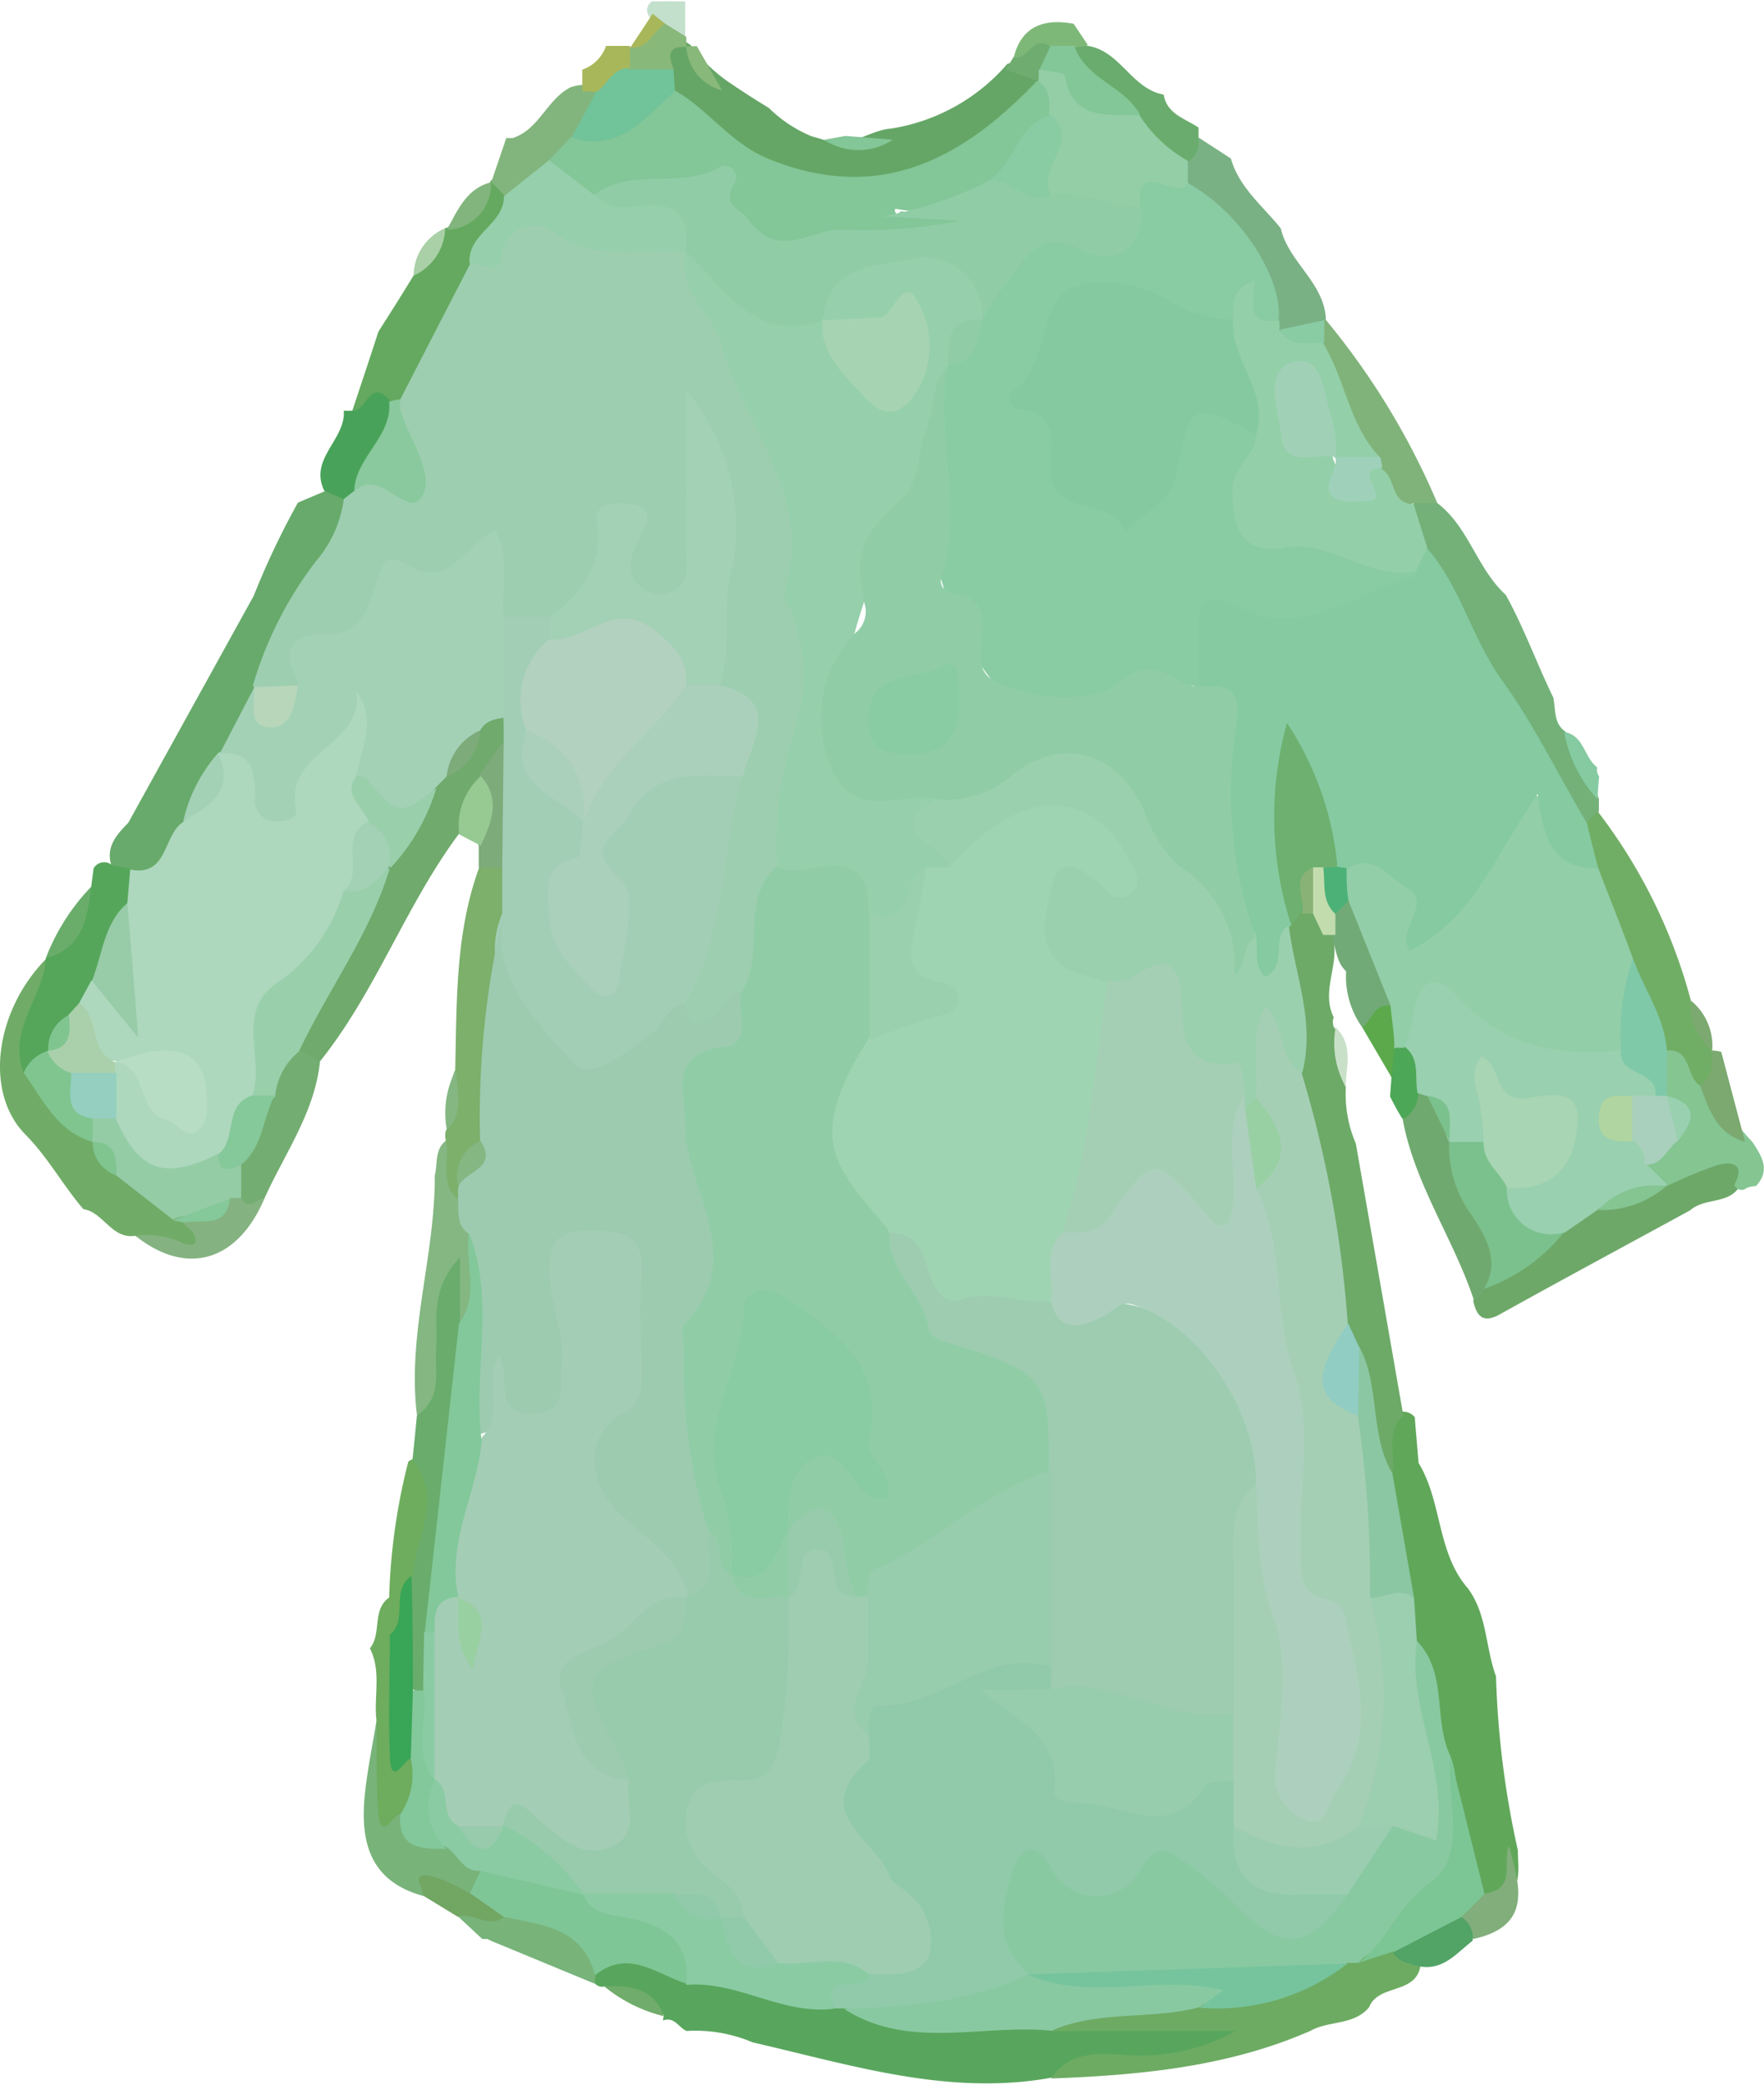 <svg xmlns="http://www.w3.org/2000/svg" viewBox="0 0 74.25 87.72"><defs><style>.cls-1{fill:#60a75a;}.cls-2{fill:#6ea869;}.cls-3{fill:#70a96f;}.cls-4{fill:#84c592;}.cls-5{fill:#4ca756;}.cls-6{fill:#58a65d;}.cls-7{fill:#6dab63;}.cls-8{fill:#68aa6b;}.cls-9{fill:#70ac67;}.cls-10{fill:#55a65b;}.cls-11{fill:#49a259;}.cls-12{fill:#6aad6b;}.cls-13{fill:#65a666;}.cls-14{fill:#c3e0cd;}.cls-15{fill:#83c697;}.cls-16{fill:#73b179;}.cls-17{fill:#71ae65;}.cls-18{fill:#7ba970;}.cls-19{fill:#85caa1;}.cls-20{fill:#78b37a;}.cls-21{fill:#6eac5e;}.cls-22{fill:#72a663;}.cls-23{fill:#79b184;}.cls-24{fill:#64a95f;}.cls-25{fill:#70ac6b;}.cls-26{fill:#89c9a1;}.cls-27{fill:#6daa68;}.cls-28{fill:#9cceb0;}.cls-29{fill:#8bc7a2;}.cls-30{fill:#7cc594;}.cls-31{fill:#81ae7b;}.cls-32{fill:#99d0af;}.cls-33{fill:#7bc18d;}.cls-34{fill:#7fc9a9;}.cls-35{fill:#a9d0bc;}.cls-36{fill:#71aa76;}.cls-37{fill:#5ba94b;}.cls-38{fill:#c8e0c8;}.cls-39{fill:#92cea8;}.cls-40{fill:#70aa6c;}.cls-41{fill:#7cb06b;}.cls-42{fill:#84b782;}.cls-43{fill:#74ad71;}.cls-44{fill:#84b381;}.cls-45{fill:#7dab7a;}.cls-46{fill:#97c993;}.cls-47{fill:#6ead5d;}.cls-48{fill:#69ac6c;}.cls-49{fill:#82b57d;}.cls-50{fill:#a9d0a6;}.cls-51{fill:#90caaa;}.cls-52{fill:#8acba4;}.cls-53{fill:#7fc696;}.cls-54{fill:#51a366;}.cls-55{fill:#76c49d;}.cls-56{fill:#9dceb0;}.cls-57{fill:#add8bd;}.cls-58{fill:#a3d1b6;}.cls-59{fill:#94cca6;}.cls-60{fill:#80c590;}.cls-61{fill:#85c899;}.cls-62{fill:#98cba8;}.cls-63{fill:#aad0ab;}.cls-64{fill:#89c99d;}.cls-65{fill:#71c399;}.cls-66{fill:#89b87b;}.cls-67{fill:#6fac70;}.cls-68{fill:#7eb879;}.cls-69{fill:#6aac6d;}.cls-70{fill:#a9b75b;}.cls-71{fill:#80b37a;}.cls-72{fill:#93cfa8;}.cls-73{fill:#82c89a;}.cls-74{fill:#39a556;}.cls-75{fill:#89cba3;}.cls-76{fill:#93cea7;}.cls-77{fill:#96cfab;}.cls-78{fill:#9bcdb0;}.cls-79{fill:#a5cfb5;}.cls-80{fill:#9bd0af;}.cls-81{fill:#6db06f;}.cls-82{fill:#91cdc2;}.cls-83{fill:#c3dcae;}.cls-84{fill:#89b277;}.cls-85{fill:#a8d5b4;}.cls-86{fill:#b0d5a0;}.cls-87{fill:#4cb177;}.cls-88{fill:#a2ceb6;}.cls-89{fill:#9acfab;}.cls-90{fill:#9ccbb0;}.cls-91{fill:#9dccb0;}.cls-92{fill:#9ecdb2;}.cls-93{fill:#97ccac;}.cls-94{fill:#97cbac;}.cls-95{fill:#90cda7;}.cls-96{fill:#aad0bb;}.cls-97{fill:#b7d6ba;}.cls-98{fill:#b8ddc5;}.cls-99{fill:#94cfbf;}.cls-100{fill:#9fd1ba;}.cls-101{fill:#85c9a0;}.cls-102{fill:#a0d1b6;}.cls-103{fill:#a4cdb5;}.cls-104{fill:#acd0bd;}.cls-105{fill:#99d0a3;}.cls-106{fill:#9fd4b2;}.cls-107{fill:#b3d1bf;}.cls-108{fill:#89cba2;}.cls-109{fill:#a6d4b3;}.cls-110{fill:#99d0a2;}</style></defs><title>dress3</title><g id="Layer_2" data-name="Layer 2"><g id="Layer_1-2" data-name="Layer 1"><path class="cls-1" d="M59.55,59.63c.05.65.11,1.29.16,1.93,1,1.63.76,3.77,2.08,5.28.81,1.1.73,2.48,1.18,3.7a38.48,38.48,0,0,0,.92,7.32c0,.91.28,2-1.25,2.06-2-1.45-1.43-3.81-2.06-5.75-.72-1.61-.53-3.46-1.38-5a7.42,7.42,0,0,1-.27-1.88c-.18-1.79-.76-3.5-.92-5.3.05-.92-.13-1.92.83-2.55A.64.64,0,0,1,59.55,59.63Z"/><path class="cls-2" d="M71.14,50.93c-2.66,1.45-5.32,2.88-8,4.37-.77.44-1,0-1.13-.56a4.2,4.2,0,0,1,.5-.81c1-.82,2-1.51,3-2.34a4.82,4.82,0,0,1,1.59-1.06,10.31,10.31,0,0,0,2.66-.9c.19-.13.38-.24.57-.35a3.58,3.58,0,0,1,2.22-.7c.91.12,1.33.53.63,1.41C72.7,50.67,71.74,50.4,71.14,50.93Z"/><path class="cls-3" d="M62.49,54.25l-.44.49c-.85-2.59-2.49-4.88-3-7.6A1.84,1.84,0,0,1,59.52,46a1,1,0,0,1,.63-.05c.73.42.88,1.2,1.17,1.9a4.23,4.23,0,0,1,.21.63,13.41,13.41,0,0,0,1.28,3C63.21,52.47,63.76,53.49,62.49,54.25Z"/><path class="cls-4" d="M73,49.86c.47-.88-.09-1-.7-.84a18.62,18.62,0,0,0-2.18.91c-.57,0-1-.2-1.06-.88.25-.56.8-.9,1.12-1.41s.11-.93-.19-1.35a2.4,2.4,0,0,1-.26-.62,1.67,1.67,0,0,1,.42-1.62c1.14-.35,1.36.58,1.75,1.27a10.23,10.23,0,0,0,1.86,2.73c.39.59.78,1.19.15,1.86a1,1,0,0,0-.39.08A.33.33,0,0,1,73,49.86Z"/><path class="cls-5" d="M58.51,46.14l.06-.81a1.48,1.48,0,0,1,0-1.15,1,1,0,0,1,.75-.18c.9.53.92,1.23.39,2a1.33,1.33,0,0,1-.66,1.1C58.85,46.81,58.68,46.47,58.51,46.14Z"/><path class="cls-6" d="M25.44,83.59a.4.4,0,0,1-.38-.11.56.56,0,0,1,0-.69c1.41-1.42,2.79-.17,4.19,0,2,.14,3.88,1,5.91,1.15a4.05,4.05,0,0,1,.76.2c2.72,1.2,5.59.34,8.38.59a26.65,26.65,0,0,0,5.92-.24,2.26,2.26,0,0,1,1.18.06,1.2,1.2,0,0,1,1,.93c.11.72-.56.61-.95.75-1.52.54-3.13.39-4.69.62-.84.12-1.75-.06-2.47.57-4.35.8-8.46-.53-12.61-1.48a6.15,6.15,0,0,0-2.78-.48c-.33-.13-.5-.62-1-.44l.05-.23A5.42,5.42,0,0,0,25.44,83.59Z"/><path class="cls-7" d="M59.79,82.72c-.2,1.22-1.77.75-2.16,1.74h0c-.65.78-1.69.55-2.48,1-3.48,1.52-7.18,1.86-10.9,2,.73-1.11,1.87-1.06,3-1a8.17,8.17,0,0,0,4.76-1H44.23c.08-1,.93-1,1.59-1,1.45,0,2.85-.41,4.28-.51,2.22.21,4.23-.59,6.24-1.4a3.68,3.68,0,0,1,.63-.31,3.73,3.73,0,0,1,1.74-.28A1.4,1.4,0,0,1,59.79,82.72Z"/><path class="cls-8" d="M5.4,34.62l5.28-9.55a33.44,33.44,0,0,1,1.86-3.92l1.11-.47c.55-.37.87-.09,1.12.39.27,1.34-.59,2.26-1.24,3.23a40.72,40.72,0,0,0-2.42,4.39,20.34,20.34,0,0,1-1.42,2.84c-.09.19-.2.37-.31.56C8.84,33,8.44,34,8,35s-1.06,2.2-2.6,2a1.34,1.34,0,0,1-.63-.36C4.36,35.71,4.87,35.17,5.4,34.62Z"/><path class="cls-9" d="M5.7,52c-1,.16-1.35-1-2.19-1.12-.86-1-1.49-2.18-2.45-3.15-1.75-1.79-1.25-5.22.88-7.38.92,1.64-.94,3-.43,4.63a10.7,10.7,0,0,0,2.19,2.6,2.91,2.91,0,0,1,.43.43,4.52,4.52,0,0,0,1.21,1.33,22.75,22.75,0,0,1,2.38,1.63,4.46,4.46,0,0,1,.56.41c.39.48,1,1.08-.18,1.22A4.06,4.06,0,0,1,5.7,52Z"/><path class="cls-10" d="M1,45.14c-.72-1.81.85-3.18.93-4.84h0a7.12,7.12,0,0,0,1.91-3l.1-.76a.51.51,0,0,1,.78-.13l.76.14a1.54,1.54,0,0,1,.22,1.3c-.46,1.09-.86,2.22-1.33,3.3-.19.37-.39.73-.61,1.08a4.16,4.16,0,0,1-.54.71,7.52,7.52,0,0,0-.85,1.16,3.19,3.19,0,0,1-.35.47A1.61,1.61,0,0,1,1,45.14Z"/><path class="cls-11" d="M14.47,21l-.82-.35c-.66-1.35.91-2.15.82-3.37a2.19,2.19,0,0,0,.36,0c.55-.4.69-2,1.84-.64.57,1.69-.79,2.77-1.3,4.12C15.12,21,14.9,21.37,14.47,21Z"/><path class="cls-12" d="M3.84,37.31c-.17,1.3-.33,2.6-1.91,3A9,9,0,0,1,3.84,37.31Z"/><path class="cls-13" d="M34.15,5.73l.48.14c1.06.47,1.91-.39,2.88-.46A8.13,8.13,0,0,0,42.4,2.69a1.11,1.11,0,0,1,1.42.79c-2.61,4.94-9.56,6.1-14,2.33a11.56,11.56,0,0,1-1.49-1.56,2.82,2.82,0,0,1-.47-1c-.09-.65-.44-1.4.63-1.59a1.11,1.11,0,0,1,.58.24,6.88,6.88,0,0,0,1.51,1.49c.58.4,1.17.78,1.78,1.15A5.63,5.63,0,0,0,34.15,5.73Z"/><path class="cls-14" d="M28.84.06c0,.48,0,1,0,1.45-.42.2-.74,0-1.07-.26a2,2,0,0,1-.52-.71.44.44,0,0,1,.21-.49,3.41,3.41,0,0,0,.46,0Z"/><path class="cls-15" d="M35.58,5.72l2,.16a2.63,2.63,0,0,1-2.9,0Z"/><path class="cls-16" d="M60.5,21.17c1.32,1,1.67,2.76,2.88,3.86h0c.77,1.39,1.3,2.88,2,4.32.11.5,0,1.09.52,1.44a10.67,10.67,0,0,1,1.4,2.83v.5c-.13.35-.33.61-.77.57a56.72,56.72,0,0,1-5.64-9.17c-.39-.78-.74-1.57-1.2-2.31a1.91,1.91,0,0,1-.15-2.11A.74.74,0,0,1,60.5,21.17Z"/><path class="cls-17" d="M66.78,34.62c.15-.17.31-.33.46-.49a22.58,22.58,0,0,1,3.94,8c.29.7.58,1.39.89,2.09h0c.23.63.63,1.31-.51,1.46-.61-.36-.33-1.55-1.4-1.48-1.13-1-1.38-2.39-1.87-3.69a35,35,0,0,1-1.59-3.85C66.63,36,66.22,35.27,66.78,34.62Z"/><path class="cls-18" d="M71.56,45.66c.59-.34.49-.92.51-1.46a2.5,2.5,0,0,1,.38.06l1,3.78C72.27,47.72,71.92,46.68,71.56,45.66Z"/><path class="cls-19" d="M67.24,33.63a5.66,5.66,0,0,1-1.4-2.83c.84.14.83,1.07,1.39,1.49a.47.47,0,0,0,.08.38C67.28,33,67.26,33.31,67.24,33.63Z"/><path class="cls-18" d="M72.07,44.2a2.35,2.35,0,0,1-.89-2.09A2.45,2.45,0,0,1,72.07,44.2Z"/><path class="cls-20" d="M17.82,79.78c-2.31-.63-2.68-2.36-2.45-4.39.11-1,.32-2,.48-3,1.41,1-.11,2.83,1.13,3.88a2.79,2.79,0,0,0,1.82,1.08,3.17,3.17,0,0,1,1.53,1.27,1,1,0,0,1-.46,1.16C19.18,80.22,18.51,79.24,17.82,79.78Z"/><path class="cls-20" d="M25.05,83.11c0,.12,0,.24,0,.37l-4.35-1.8-.19-.09h-.21l-1-.93c.68-.66,1.56-.22,2.33-.41C23.18,80.69,25.33,80.44,25.05,83.11Z"/><path class="cls-21" d="M16.85,76.34c-.32,0-.83,1.25-.93-.1s-.05-2.55-.07-3.82c-.13-1,.22-2.08-.28-3.06.51-.62.07-1.61.81-2.14A1.92,1.92,0,0,1,17,68.64c0,1.58.37,3.26-.18,4.73s.64.24.66.61C18,75,18,75.8,16.85,76.34Z"/><path class="cls-22" d="M21.21,80.66c-.64.53-1.29-.23-1.93,0l-1.46-.89c0-.32-.6-1,.33-.83a6.78,6.78,0,0,1,1.63.74C20.56,79.56,21.22,79.62,21.21,80.66Z"/><path class="cls-23" d="M50.47,5.8l1.34.87c.35,1.23,1.35,2,2.1,2.94.33,1.42,1.82,2.27,1.9,3.81l-.19.27a1.89,1.89,0,0,1-1.9.28,1.5,1.5,0,0,1-.28-.6c-.27-2.42-2.29-3.72-3.56-5.51a1.45,1.45,0,0,1-.18-1A1.61,1.61,0,0,1,50.47,5.8Z"/><path class="cls-24" d="M16.41,16.86c-.84-1-1,.5-1.58.42.37-1.11.74-2.22,1.1-3.33.5-.78,1-1.57,1.48-2.36.31-.75,1-1.23,1.33-2l.07,0a5.66,5.66,0,0,0,1.86-2h0c.43-.13.65.12.81.46.31,1.33-1,2-1.25,3.12-1,1.93-1.66,4-3.19,5.63A.57.57,0,0,1,16.41,16.86Z"/><path class="cls-25" d="M25.44,83.59c1.07-.06,2.06.06,2.51,1.25A6.31,6.31,0,0,1,25.44,83.59Z"/><path class="cls-26" d="M57.19,82.59a3.15,3.15,0,0,1-.44,0,11.43,11.43,0,0,1-5.3.72c-2.54-.36-5,.81-7.55.29a3.22,3.22,0,0,1-.73-.22c-1.6-.81-1.57-2.27-1.37-3.71.3-2.19,1.32-2.61,3.11-1.27.81.61,1.69.88,2.33.09,1.49-1.83,2.75-.87,4.07.13.51.38.9.91,1.42,1.27,1.25.86,2.46,1.17,3.46-.38.81-1,1.31-2.29,2.54-2.93.53-.13,1.62.78,1.25-.92a17.35,17.35,0,0,1-.82-4.15c0-.84-.27-1.76.48-2.46,1.32,1.37.67,3.31,1.41,4.84.49,1.29.05,2.66.35,4,.13.55-.34,1-.56,1.52-.32.74-1.55.49-1.54.94C59.34,81.92,57.81,81.79,57.19,82.59Z"/><path class="cls-27" d="M56.65,45.74a5.26,5.26,0,0,0,.42,2.38l2,11.45c-.77.69-.31,1.61-.47,2.42-1.4-.32-1-1.63-1.34-2.5s-.16-1.74-.5-2.57c-.18-.47-.37-.94-.51-1.43-.46-3.38-1.33-6.69-1.82-10.07a48.14,48.14,0,0,0-.54-6,1.68,1.68,0,0,1,.24-.68,1.56,1.56,0,0,1,.56-.46.88.88,0,0,1,.71.09,2.43,2.43,0,0,1,.74,1.25c.19,1.06-.53,2.13,0,3.19a.55.55,0,0,0,0,.4C56.78,44,56.2,45,56.65,45.74Z"/><path class="cls-28" d="M59.64,69.08c-.42,2.82,1.38,5.43.8,8.36l-1.81-.61a1.17,1.17,0,0,1-1.5.09,60.9,60.9,0,0,0,.3-9.36c.57-.93,1.19-1.49,2.09-.32Z"/><path class="cls-29" d="M59.52,67.24c-.61-.5-1.23,0-1.84,0-1.06-1.61-.8-3.46-.92-5.22,0-.86-.11-1.72-.19-2.58s-.17-2,.64-2.78c.9,1.66.42,3.69,1.4,5.34C58.91,63.74,59.22,65.49,59.52,67.24Z"/><path class="cls-30" d="M57.19,82.59c1.2-.91,1.63-2.4,3-3.36,1.62-1.14.68-3.48.86-5.31l1.44,5.79a2.36,2.36,0,0,1-.89,1.34,4.87,4.87,0,0,1-3,1.08Z"/><path class="cls-31" d="M61.51,80.67l1-1c1.33-.17.72-1.3,1-2,.47,1.68,1,3.38-1.5,3.92A1.16,1.16,0,0,1,61.51,80.67Z"/><path class="cls-32" d="M59.67,46c-.14-.66.12-1.44-.54-1.95a2.1,2.1,0,0,1,.68-2.92c.87-.59,1.76,0,2.35.65,1.64,1.75,3.89,1.6,6,2,.78.55,1.88.85,1.74,2.15a1.39,1.39,0,0,1-.83.59c-.28.12-.73.12-.77.45,0,.48.55.48.81.76s.53.75.14,1.2l.93.92h0c-.93.4-2,.39-2.85,1l-1.44,1c-1.7.82-2.52.17-2.68-1.59.27-.87,1.26-.87,1.76-1.47s1-1,.54-1.65c-.58-.82-1.84-.27-2.55-1-.2.43.12.88,0,1.33a1.46,1.46,0,0,1-.5.77A1.22,1.22,0,0,1,61,48.05h0c-.38-.61,0-1.58-.94-1.93Z"/><path class="cls-33" d="M61,48.05l1.43,0c.67.44,1.24.94,1,1.88a1.86,1.86,0,0,0,2.39,1.93,7.4,7.4,0,0,1-3.35,2.37c.69-1.17.08-2.17-.51-3.08A4.84,4.84,0,0,1,61,48.05Z"/><path class="cls-4" d="M67.28,50.92a3.16,3.16,0,0,1,2.85-1A4.18,4.18,0,0,1,67.28,50.92Z"/><path class="cls-33" d="M60.08,46.11c1.27.17.88,1.16.94,1.93Z"/><path class="cls-34" d="M69.68,46.11c.13-1.1-1.58-.81-1.45-1.91a2.67,2.67,0,0,1,.5-3.87c.47,1.29,1.31,2.43,1.43,3.85V46.1A.37.37,0,0,1,69.68,46.11Z"/><path class="cls-35" d="M69.68,46.11h.48v0c.41.57,1,1.09.47,1.89-.48.32-.66,1.08-1.42,1a1,1,0,0,0-.48-1,1.4,1.4,0,0,1,0-1.91Z"/><path class="cls-32" d="M70.62,48c-.16-.63-.31-1.26-.47-1.89C71.5,46.45,71.33,47.16,70.62,48Z"/><path class="cls-36" d="M57.34,43.23a3.69,3.69,0,0,1-.68-2.36c-.44-.41-.41-1-.63-1.52a1.18,1.18,0,0,1,0-1,1.08,1.08,0,0,1,.84-.54c1.42,1.06,1.52,2.72,1.93,4.24A1.59,1.59,0,0,1,57.34,43.23Z"/><path class="cls-37" d="M57.34,43.23c.41-.29.47-1,1.19-.91.67.53.38,1.15.16,1.76l-.12,1.25Z"/><path class="cls-38" d="M56.65,45.74a3.72,3.72,0,0,1-.43-2.51C57,44,56.64,44.88,56.65,45.74Z"/><path class="cls-39" d="M58.69,44.08c0-.59-.11-1.18-.16-1.77L56.76,37.9a1.11,1.11,0,0,1-.31-1.29c.75-1.16,1.61-.64,2.47-.15a1.83,1.83,0,0,1,.75,2.73,15.19,15.19,0,0,0,3.59-4.67c.69-1.2,1.44-1.65,2.15-.13.43.93,1.31,1.36,1.86,2.13.48,1.27,1,2.54,1.46,3.81a10,10,0,0,0-.5,3.87c-2.55.24-4.88-.1-6.74-2.15-1-1.09-1.78-1-2,.67a7.83,7.83,0,0,1-.39,1.37l-.22,0Z"/><path class="cls-40" d="M19.3,35.11c-2.23,3-3.48,6.62-5.83,9.55a.81.81,0,0,1-1.07-.59c.63-2.78,2.46-5,3.62-7.51.61-1.15,1.22-2.3,1.87-3.43a5.49,5.49,0,0,1,.64-.72,7.2,7.2,0,0,0,1.49-2,.94.94,0,0,1,1.2-.24,1.14,1.14,0,0,1,.27.95,6.05,6.05,0,0,1-.89,1.8C20.08,33.59,19.94,34.5,19.3,35.11Z"/><path class="cls-41" d="M18.77,48a.79.79,0,0,1,0-.43c.52-.79,0-1.74.39-2.55.07-2.86,0-5.74,1-8.49a.88.88,0,0,1,1.15,0,2.6,2.6,0,0,1,.32,2c-.48,3-.61,6.09-.94,9.14-.31.85-.79,1.63-1.08,2.49a.74.74,0,0,1-.63.4C18.24,49.73,18.55,48.85,18.77,48Z"/><path class="cls-42" d="M18.77,48c.19.81-.31,1.77.51,2.46a3,3,0,0,1,1,1.74c0,1.28.75,2.74-.88,3.63a1.67,1.67,0,0,1-.13-2.38c-.7,1-.31,2-.32,3.09s.4,2.64-1.4,3c-.42-3.41.77-6.7.75-10.08C18.43,49,18.28,48.37,18.77,48Z"/><path class="cls-43" d="M12.58,44.2l.89.46c-.22,2.15-1.49,3.88-2.34,5.77-.45.61-.89.83-1.32,0a2.31,2.31,0,0,1,0-1.4A29.86,29.86,0,0,0,11,45.78C11.4,45.12,11.4,44.07,12.58,44.2Z"/><path class="cls-44" d="M10.14,50.41c.31.56.65.05,1,0C10,53.11,7.84,53.71,5.7,52a3.58,3.58,0,0,1,2,.31c.2.06.67.24.49-.32-.06-.2-.3-.34-.46-.51.45-.63,1.26-.68,1.82-1.13A.56.56,0,0,1,10.14,50.41Z"/><path class="cls-45" d="M21.15,36.52h-1l0-.93c-.41-1,.11-1.94,0-2.92.32-.47.64-.95,1-1.42A4.73,4.73,0,0,1,21.15,36.52Z"/><path class="cls-46" d="M20.24,32.66c.89,1,.41,2,0,2.92-.31-.15-.61-.31-.91-.47A2.79,2.79,0,0,1,20.24,32.66Z"/><path class="cls-42" d="M19.2,45c0,.87.38,1.8-.39,2.55A3.9,3.9,0,0,1,19.2,45Z"/><path class="cls-47" d="M16.45,68.74c0-.5-.05-1-.07-1.52a25.79,25.79,0,0,1,.81-5.73l.13-.07c.9-.39,1.17.1,1.18.86a9.32,9.32,0,0,1-.61,4C17.32,67,17.78,68.41,16.45,68.74Z"/><path class="cls-48" d="M17.36,66.26c.16-1.61,1.32-3.23,0-4.83.07-.63.13-1.26.19-1.88,1.09-.71.74-1.83.81-2.82.09-1.16-.31-2.4,1-3.82v2.8c1.13,2.17.08,4.34-.05,6.49s-.55,4.24-.74,6.37A3.89,3.89,0,0,1,18,71.06a.58.58,0,0,1-.78-.11C16.63,69.36,17.12,67.82,17.36,66.26Z"/><path class="cls-49" d="M21.24,8.23l-.56-.57.63-1.85.27,0C22.7,5.44,23,4.21,24,3.68a1.81,1.81,0,0,1,.65-.11,1.11,1.11,0,0,1,.56.31c.36.91-.36,1.39-.77,2-.33.41-.69.8-1,1.21C22.8,7.73,22.31,8.52,21.24,8.23Z"/><path class="cls-49" d="M20.67,7.67a1.92,1.92,0,0,1-1.86,2C19.27,8.83,19.64,7.93,20.67,7.67Z"/><path class="cls-50" d="M18.74,9.6a2.27,2.27,0,0,1-1.33,2A2.2,2.2,0,0,1,18.74,9.6Z"/><path class="cls-51" d="M56.71,79.72c-1.66,2.34-2.74,2.48-4.77.36a15.47,15.47,0,0,0-2.38-1.93c-.61-.43-1-.37-1.49.4a2.11,2.11,0,0,1-3.84,0c-.73-1.2-1.3-.75-1.59.14-.49,1.5-.83,3.08.63,4.35-2.21,2.44-5,1.93-7.73,1.47h-.21l-.21,0c-.62-1.15-.62-1.15,1.38-1.83,2.25-.75,2.38-1.2.81-3a11.12,11.12,0,0,1-1.21-1.44c-.94-1.51-1.81-3-.29-4.66.24-.26.13-.76.21-1.15,1.25-1.93,5.45-3.3,8.07-2.64a1,1,0,0,1,.38,1c-.29.73-1,.68-1.74.83a5,5,0,0,1,1.86,1.71c1.17,2.21,3,2.82,5.17,1.72.8-.41,1.55-.89,2.39-.11a3.44,3.44,0,0,1,.41,1.72c-.1,1.57.72,2.27,2.22,2.38A2.45,2.45,0,0,1,56.71,79.72Z"/><path class="cls-26" d="M35.54,84.54c2.64-.13,5.29-.27,7.73-1.47h0a13.79,13.79,0,0,0,5,.11,6.83,6.83,0,0,1,3.69.27c-.1,1.14-1.09.57-1.44,1-2.05.56-4.26.12-6.26,1C41.33,85.16,38.28,86.28,35.54,84.54Z"/><path class="cls-52" d="M36.56,83.07c-.07.89-2.12-.17-1.44,1.45-2.19.29-4.07-1.18-6.22-1A4.25,4.25,0,0,0,26,81.2a1.66,1.66,0,0,1-1.56-1.27.79.79,0,0,1,.4-.54A5.83,5.83,0,0,1,28,79.27c.75.25,1.39.74,2.13,1a2,2,0,0,1,.5.41c.59,1.11,1.37,1.84,2.75,1.34C34.53,82.14,35.94,81.36,36.56,83.07Z"/><path class="cls-53" d="M24.55,79.72c.39.89,1.2.83,2,1,1.41.3,2.52,1,2.35,2.75-1.26-.39-2.45-1.49-3.85-.36-.53-2-2.25-2.12-3.84-2.45l-1.43-1,.45-.94C21.94,77.89,23.25,78.76,24.55,79.72Z"/><path class="cls-54" d="M61.51,80.67a1,1,0,0,1,.47,1c-.66.5-1.2,1.23-2.19,1.08-.43-.11-.89-.16-1.16-.59Z"/><path class="cls-55" d="M50.49,84.48l1-.73c-2.75-.7-5.61.51-8.24-.67l13.47-.46A8.87,8.87,0,0,1,50.49,84.48Z"/><path class="cls-56" d="M16.85,16.8l2.95-5.72c1.37-2,3.08-2.46,5.31-1.37,1.12.55,2.55,0,3.69.7,2.13,3.5,4.13,7.22,4.95,11.12.57,2.68,1.1,5.75.44,8.63a62.34,62.34,0,0,0-1,6.33c-.88,1.66-.33,3.7-1.38,5.32-.68.14-.86.85-1.34,1.2-1,.71-1.73.71-1.91-.73,1.15-3.09,1.34-6.42,2.32-9.55.42-1.42.51-2.78-.73-3.89a7.73,7.73,0,0,1,0-4.45c.7-2.2.17-4-.57-6.07-.15,1.43,0,2.77-.08,4.1s.31,2.86-1.58,2.93-1.78-1.58-1.92-3c-.26,1.87-1,3.3-2.9,3.9a2.23,2.23,0,0,1-1.72,0c-1-.6-.55-1.75-1-2.69-1,.51-1.81,1.18-2.93.91a1,1,0,0,0-1.19.56,3.49,3.49,0,0,1-2.83,2.28c-.73.09-.48,1.09-.82,1.61a1.58,1.58,0,0,1-1.69.18l-.28-.24a16,16,0,0,1,2.67-5.26A5,5,0,0,0,14.47,21l.47-.37c.43-.74,1.06-.84,2-.48C16.88,19,16.31,17.89,16.85,16.8Z"/><path class="cls-57" d="M5.36,38l.12-1.41c1.61.31,1.37-1.45,2.23-2A5.52,5.52,0,0,0,9.17,31.7h0c1.68-1,1.71.69,2.49,1.65C12,31.7,13.49,31,14,29.62c.19-.54.47-1.1,1.18-.89s.73.79.78,1.35a3.58,3.58,0,0,1-.48,2.28c-.7.83.44,1.45.27,2.22-.38,1.1,0,2.37-.76,3.38-.71,1.47-1.3,3-2.85,3.92s-.34,3-1.22,4.38c-.68.82-.6,2.06-1.52,2.75-2.72,1.31-4,.84-5-1.83a4,4,0,0,1,0-1.85,1.52,1.52,0,0,1,.37-.59c.73-.57,1.11-.1,1.5.47s.54,1.36,1.48,1.27c-.34-1.72-.43-1.77-2.85-1.84-1.75,0-1.29-1.48-1.56-2.45l.5-.92C5,41.09,5,42.1,5.36,42.6A6.48,6.48,0,0,1,5.36,38Z"/><path class="cls-58" d="M15,32.66c.19-1.17.9-2.33,0-3.59.36,2.31-3.09,2.55-2.53,5,.09.38-.52.52-.93.48a.85.85,0,0,1-.8-1c0-1-.09-2-1.49-1.84l1.48-2.84,0,.05c.66,1.06,1.27.59,1.86-.07-.7-1.39-.59-2.21,1.28-2.17,1.4,0,1.66-1.26,2-2.25.29-.8.38-1.2,1.41-.59,1.57.93,2.28-.88,3.55-1.54.69,1.2.24,2.47.38,3.66,1,1.42.63,2.83,0,4.24-.39.06-.78.13-1,.54-.41.69-1,1.25-1.42,1.94l-.48.49C16.55,35.48,16.52,35.48,15,32.66Z"/><path class="cls-58" d="M9.17,31.7c.77,1.59-.38,2.21-1.46,2.87A6.49,6.49,0,0,1,9.17,31.7Z"/><path class="cls-59" d="M4.87,47.07c1,2.24,2.06,2.6,4.34,1.47.24.29.65.26.94.46,0,.47,0,.94,0,1.41l-.46,0c-.56,1-1.64.51-2.41.91L4.89,49.46c-.4-.43-.48-1.07-1-1.41h0a.84.84,0,0,1-.06-1A.8.8,0,0,1,4.87,47.07Z"/><path class="cls-60" d="M3.9,47.11v.94C2.4,47.61,1.81,46.27,1,45.14a1.57,1.57,0,0,1,1-.91,1.66,1.66,0,0,1,1.19.93C3.46,45.8,3.7,46.45,3.9,47.11Z"/><path class="cls-61" d="M7.27,51.35l2.41-.91c-.16,1.28-1.19.85-1.94,1Z"/><path class="cls-60" d="M3.9,48.05c1,0,1,.72,1,1.41A1.47,1.47,0,0,1,3.9,48.05Z"/><path class="cls-62" d="M5.36,38c.15,1.76.29,3.52.46,5.67L3.87,41.27C4.32,40.15,4.37,38.85,5.36,38Z"/><path class="cls-63" d="M3,45.15A1.53,1.53,0,0,1,2,44.23H2a5.44,5.44,0,0,0,.87-1.51l.47-.52c.88.6.38,2,1.5,2.49h0v.48A1.38,1.38,0,0,1,3,45.15Z"/><path class="cls-60" d="M2.9,42.71c.07.71.11,1.4-.87,1.51A1.58,1.58,0,0,1,2.9,42.71Z"/><path class="cls-64" d="M16.85,16.8a1.83,1.83,0,0,0,0,.47c.37,1.16,1.34,2.56,1,3.44-.57,1.44-1.88-1.21-2.94,0,0-1.45,1.61-2.3,1.47-3.81A3.11,3.11,0,0,1,16.85,16.8Z"/><path class="cls-15" d="M23.11,6.74l.95-1c1.62-.26,2.73-1.69,4.35-1.93,1.44.82,2.37,2.26,4,2.9,4.7,1.88,8.19-.08,11.31-3.38l.36-.07c.66.4.62,1,.39,1.58-.92,1.18-1.59,2.59-3,3.28a5.24,5.24,0,0,1-3.74.67c-.24,0,.22.49.11.19,0,0,0-.1.17-.08,1,.14,2-.42,3,.33-.48,1-1.31.91-2.06,1-1.81.11-3.66-.2-5.41.61a1.27,1.27,0,0,1-1.63-.65c-1.56-2.38-3.75-2.52-6.2-1.79a2.52,2.52,0,0,1-.48.06A2.16,2.16,0,0,1,23.11,6.74Z"/><path class="cls-65" d="M28.41,3.85c-1.26,1.07-2.31,2.61-4.35,1.93.34-.62.67-1.24,1-1.85,0-1,.6-1.37,1.47-1.49a2.22,2.22,0,0,1,1.82.48Z"/><path class="cls-66" d="M28.36,2.92l-1.9,0a.62.62,0,0,1,0-.93h0C27.17,1.91,27,.63,28,1l.89.55c0,.14,0,.29,0,.43C28.07,1.92,28.14,2.38,28.36,2.92Z"/><path class="cls-67" d="M42.34,2.92l.33-.53c.6-.16.72-1.59,1.74-.68a1.45,1.45,0,0,1-.18,1.23,3.27,3.27,0,0,1-.44.47l-.1,0Z"/><path class="cls-66" d="M28.89,1.94a3.25,3.25,0,0,0,.44,0c.36.62.71,1.24,1.06,1.86A2,2,0,0,1,28.89,1.94Z"/><path class="cls-68" d="M44.25,2c-.74-.63-1,.57-1.58.42C43,1.06,44,.78,45.19,1l.59.88a1,1,0,0,1-.56.41A1.11,1.11,0,0,1,44.25,2Z"/><path class="cls-69" d="M45.2,2l.58-.07c1.37.2,1.85,1.81,3.2,2.05.14.83.9,1,1.47,1.39,0,.16,0,.32,0,.48a1,1,0,0,1-.51,1c-1.27.19-1.67-.9-2.35-1.59C46.94,4,45,3.75,45.2,2Z"/><path class="cls-70" d="M28,1c-.52.29-.69,1.09-1.47,1,.32-.47.63-.95.94-1.42Z"/><path class="cls-71" d="M60.5,21.17h-1c-1.18.51-1.25-.56-1.66-1.16-.1-.2-.19-.4-.28-.6-1.24-1.45-1.65-3.28-2.21-5a1.32,1.32,0,0,1,.38-.92l.06-.05A31.14,31.14,0,0,1,60.5,21.17Z"/><path class="cls-19" d="M67.27,36.52c-1.81.09-2.33-1.15-2.54-3.12C62.92,36,62,38.69,59.35,40c-.66-.86,1.07-2-.18-2.68-.75-.42-1.37-1.49-2.49-.75a.51.51,0,0,1-.61-.05c-.8-1.19-.68-2.75-1.72-4.13-.3,2.34.41,4.45,0,6.55l-.1.05a2.44,2.44,0,0,0-.17.67c-.07.68.48,1.78-.75,1.8-1,0-1-1-1.12-1.76a23.65,23.65,0,0,1-.91-8.24,2.7,2.7,0,0,0-1-2.52,4,4,0,0,1-.35-2.79c.17-1,.77-1.72,1.81-1.34,2.58,1,4.8-.39,7.16-.87a2.27,2.27,0,0,1,1.18-.84c1.4,1.65,1.87,3.8,3.14,5.55s2.38,4,3.56,6C66.94,35.25,67.1,35.88,67.27,36.52Z"/><path class="cls-72" d="M60.08,23.06c-.16.33-.32.65-.49,1-2.55,1-5.06,0-7.19-.92-2-.88-1.12-3.11-.34-4.81.6-1.66-.8-3-.74-4.59.06-.87.09-2,1.12-2.09s.61,1.45,1.41,1.85a1.79,1.79,0,0,1,0,.4c.54.46,1.4-.14,1.86.57.93,1.54,1.09,3.46,2.4,4.8a1.83,1.83,0,0,1-1.71.16c-1.05-.72-.76-2.19-1.66-3.16-.81,1.69.27,2.27,1.33,2.85.31,1.54,1.48.13,2.09.62.61.34.35,1.47,1.34,1.47Z"/><path class="cls-52" d="M24.55,79.72l-4.32-1c-.73.06-.94-.66-1.44-1a1.66,1.66,0,0,1-.8-2.71.74.74,0,0,1,.53-.3c.81.29.71,1.19,1.15,1.73s.92.48,1.45.14a1.52,1.52,0,0,1,.63-.1c1.16.86,2.9,1.19,2.81,3.15Z"/><path class="cls-73" d="M18.31,74.92a2.43,2.43,0,0,0,.48,2.88c-1.05,0-2.06,0-1.94-1.46A3,3,0,0,0,17.29,74a2.37,2.37,0,0,1,.09-2.87l.43,0C18.83,72.22,18.47,73.58,18.31,74.92Z"/><path class="cls-74" d="M17.38,71.09,17.29,74c-.31.08-.82,1.24-.88-.09-.07-1.7,0-3.41,0-5.12.79-.64,0-1.86.91-2.48C17.37,67.87,17.38,69.48,17.38,71.09Z"/><path class="cls-75" d="M52.87,18.28c0,.89-1,1.31-1,2.32,0,1.62.38,2.78,2.24,2.44s3.53,1.41,5.48,1c0,.08,0,.22-.05.23-2.36.68-4.74,2.54-7.15,1.41-2-1-1.93-.15-1.92,1.26,0,.63,0,1.27,0,1.9a18,18,0,0,0-4.77.79c-2.84.59-3.78-.35-5.14-2.89-1.88-3.51-1.41-7-1.16-10.65a2.71,2.71,0,0,1,.23-.64,7.57,7.57,0,0,0,1.26-1.9c.08-.2.17-.4.26-.6a20.28,20.28,0,0,1,1.2-2c.62-1.26,1.33-1.81,2.79-1.14,1,.48,2.06.29,2.28-1.16C47.73,6.76,48.78,7,50,7.7c2.21,1.22,4,4,3.82,5.77-1.4.27-1.06-.87-1-1.67-1.08.37-.87,1.08-.94,1.68-.87.77-1.75.5-2.64,0-1.3-.71-3.19-1.33-3.92-.23S43,16,44.6,17.86c.35.4.18,1.09.31,1.62.3,1.25,1.44,1.48,2.4,1.63s1.29-.75,1.55-1.53c.12-.37.15-.78.3-1.15Q50.39,15.48,52.87,18.28Z"/><path class="cls-76" d="M50,7.7c-.38.86-2.22-1.19-2,1-1.22.77-2.4.2-3.58-.12-1.44-1.14-.4-2.46-.26-3.72,0-.51.1-1.06-.44-1.42,0-.16,0-.32,0-.48.49-.42,1.17-.53,1.42,0,.58,1.28,1.9,1.26,2.83,1.9A5.78,5.78,0,0,0,50,6.77Z"/><path class="cls-75" d="M55.73,14.44c-.65-.1-1.44.27-1.86-.57l1.88-.4C55.75,13.79,55.74,14.12,55.73,14.44Z"/><path class="cls-70" d="M24.51,3.84c0-.3,0-.61,0-.91a1.61,1.61,0,0,0,1-1h1c0,.31,0,.62,0,.93-.74,0-.93.68-1.39,1Z"/><path class="cls-77" d="M23.11,6.74,25,8.19h2.4c1.4,0,2.12.6,1.71,2.1l-.27.32c-1.85-.16-3.76.39-5.54-.83a1.34,1.34,0,0,0-2.17,1c-.15.95-.91.19-1.36.33-.14-1.26,1.45-1.65,1.44-2.85Z"/><path class="cls-78" d="M56.71,79.72c-.62,0-1.25,0-1.87,0-2.09.15-3.1-.76-2.92-2.89,1.76-.07,3.51.23,5.27,0h1.44Z"/><path class="cls-79" d="M57.19,76.83c-1.76,1.41-3.52,1-5.27,0V74.92a4.09,4.09,0,0,1-.68-3c-.08-2.15-.07-4.31,0-6.46,0-1.2.07-2.43,1.3-3.14.88.11.85.85.94,1.44.51,3.22,1.29,6.41,1,9.71,0,.61-.19,1.53.54,1.67s1.2-.75,1.3-1.43c.3-2.13.66-4.34-1.19-6a3.38,3.38,0,0,1-1-2.85,47.26,47.26,0,0,0-1.72-13.7,2.18,2.18,0,0,1,.07-.95c1.17-1.5.47-3-.11-4.43-.06-1.29-.74-3.23.85-3.51s.87,2,1.57,2.89a48.35,48.35,0,0,1,1.94,10.54c0,1.31-1,2.72.42,3.88a46.73,46.73,0,0,1,.51,7.66A14.84,14.84,0,0,1,57.19,76.83Z"/><path class="cls-80" d="M54.81,45.15c-1-.57-.7-1.87-1.53-2.82-.7,1.32-.28,2.59-.41,3.79.19.5-.11.57-.49.55a1.25,1.25,0,0,1-.37-.54c-1.26-1.22-2.89-2-3.14-4.2-.11-1-1.52.15-2.32-.11-2.56-.66-3.64-2.26-2.91-4.69.52-1.77,1.8-1,2.89-.61-1.94-2.68-2.43-2.75-5-.77-.49.38-.89.94-1.63.88-2.55-1.58-2.59-1.94-.36-3.38a10.15,10.15,0,0,0,3-1.39,4.11,4.11,0,0,1,6.2,1.83,10.54,10.54,0,0,0,2.08,2.9,3.85,3.85,0,0,1,1.41,2.68c0,1.07.55-.56.64.13s-.12,1.2.38,1.71c1-.47.19-1.69,1-2.16C54.49,41,55.38,43,54.81,45.15Z"/><path class="cls-81" d="M54.34,38.9a14.85,14.85,0,0,1-.17-8.48,13.1,13.1,0,0,1,2.12,6,.79.79,0,0,1-.4.32,4.1,4.1,0,0,1-.49.06c-.33.49,0,1.22-.61,1.59Z"/><path class="cls-82" d="M57.17,59.57c-1.85-.69-2-1.63-.42-3.88l.46,1C57.2,57.62,57.19,58.6,57.17,59.57Z"/><path class="cls-83" d="M55.27,36.5a3.11,3.11,0,0,1,.43,0c.67.51.49,1.25.51,1.93,0,.3,0,.6,0,.91l-.52,0-.47-1A2,2,0,0,1,55.27,36.5Z"/><path class="cls-84" d="M55.27,36.5c0,.65,0,1.29,0,1.94h-.47C55,37.81,54.25,36.94,55.27,36.5Z"/><path class="cls-85" d="M63.45,50c-.29-.65-1-1.06-1-1.88a12.75,12.75,0,0,0-.2-1.86c-.15-.61-.4-1.17.11-1.81.87.35.48,1.92,1.88,1.76.77-.09,2.24-.52,2.17.92S65.8,49.9,63.93,50Z"/><path class="cls-86" d="M68.7,46.12c0,.64,0,1.27,0,1.91-.74,0-1.47,0-1.4-1.06S68.09,46.14,68.7,46.12Z"/><path class="cls-87" d="M56.21,38.46c-.59-.53-.42-1.27-.51-1.93l.58-.06.4.06c0,.45,0,.91.08,1.37Z"/><path class="cls-88" d="M21.19,30.19c0-1.41,0-2.83,0-4.24h1.91a1,1,0,0,1,.29.9c-.49,1.25-1.19,2.47-.74,3.9-.59,2,1.52,2.34,2.11,3.6a2.15,2.15,0,0,1,.17.65c-.05.47,0,1.11-.29,1.37-2,1.68-.59,3,.5,4.76a6.46,6.46,0,0,0,.33-3.73,4.06,4.06,0,0,1,4-5.3,2.1,2.1,0,0,1,1.75.57c-.84,3.19-.69,6.63-2.4,9.6a6.6,6.6,0,0,1-2.71,2.81c-1.58.89-2.48.51-3.31-.82-1.12-1.78-2.63-3.46-1.66-5.83,0-.64,0-1.27,0-1.91l.06-5.28C21.2,30.89,21.2,30.54,21.19,30.19Z"/><path class="cls-89" d="M10.62,46.1c.56-1.57-.82-3.61,1.19-4.84a7.12,7.12,0,0,0,2.66-3.79,3.74,3.74,0,0,0,1.65-1l.28.09c-.84,2.78-2.6,5.1-3.82,7.69a2.76,2.76,0,0,0-1,1.89A.59.59,0,0,1,10.62,46.1Z"/><path class="cls-89" d="M15,32.66c.15,0,.36,0,.45.12,1.35,1.56,1.34,1.56,2.92.38a8.58,8.58,0,0,1-1.92,3.35l0,0c-.63-.47-.62-1.26-.93-1.89C15.34,33.94,14.38,33.49,15,32.66Z"/><path class="cls-45" d="M18.8,32.67a2.39,2.39,0,0,1,1.42-1.94A2.2,2.2,0,0,1,18.8,32.67Z"/><path class="cls-90" d="M21.19,38.43c-.52,2.79,1.44,4.6,2.95,6.32.71.79,2.36-.55,3.38-1.32.46-.36.56-1.16,1.35-1.16.11.88.46,1,1.2.5.44-.29.39-1.18,1.2-1,.67.78.81,1.84,0,2.35-3,2-1.39,4.58-.8,6.82.35,1.32.6,2.24-.17,3.5C29,56.63,29.5,59,29.88,61.4c.16,1,.47,2,.57,3.05-.14,1.13.54,2.65-1.37,3a16.68,16.68,0,0,1-3.82-3.58,3.24,3.24,0,0,1,0-4.58c1.55-1.68.94-3.59.91-5.45a1.06,1.06,0,0,0-1.3-1.07c-.83.1-1,.75-.93,1.42a31.15,31.15,0,0,1,.3,3.34c-.07,1.24-.17,2.49-1.86,2.53S21,58.77,21,57.38c-.42,1.27,1.07,2.64-1,3-.8-1.46-.17-3-.11-4.46a10.17,10.17,0,0,0-.15-4c-.54-.35-.42-.92-.46-1.44,0-.16,0-.31,0-.47.21-.69.69-1.25.93-1.93A37.41,37.41,0,0,1,21.19,38.43Z"/><path class="cls-42" d="M20.22,48c.78,1.17-.65,1.27-.93,1.93A1.65,1.65,0,0,1,20.22,48Z"/><path class="cls-73" d="M19.74,51.88c1.11,2.82.18,5.76.52,8.63.84,1,.29,2,0,2.92a18.9,18.9,0,0,0-.43,3.07,3,3,0,0,1-.23.65c-.38.53-.73,1.08-1.15,1.59a.44.44,0,0,1-.57-.06l1.44-13C20.21,54.53,19.55,53.15,19.74,51.88Z"/><path class="cls-61" d="M10.62,46.1h.94c-.51.95-.48,2.16-1.41,2.91-.49.21-1,.41-.94-.46C10,47.91,9.39,46.47,10.62,46.1Z"/><path class="cls-52" d="M17.85,68.68h.46a6.31,6.31,0,0,1,0,6.24h0c-1-1.19-.24-2.6-.5-3.88C17.82,70.25,17.84,69.46,17.85,68.68Z"/><path class="cls-91" d="M52.87,62.43c-1.21,1-.94,2.41-.95,3.72,0,2,0,3.92,0,5.89-2.79,1.54-5.16-.28-7.68-1v-.95c-1.35-2.41-.5-5-.68-7.52.11-4.07.07-4.13-3.95-5.75-1.26-.52-2.43-3.24-2.17-5.06.37-.21.93-.31,1.08,0,1.23,2.49,3.79,2,5.82,2.68a2.78,2.78,0,0,0,1.36.32,7.6,7.6,0,0,1,7.5,5A2.39,2.39,0,0,1,52.87,62.43Z"/><path class="cls-92" d="M36.56,83.07c-1.19-1-2.57-.27-3.85-.48s-1.41-1.19-1.91-2a8.15,8.15,0,0,0-1.45-1.54c-1.71-2-1.27-4,1.16-4.7a2.42,2.42,0,0,0,1.83-2.16c.31-1.56,0-3.16.38-4.71.06-.31.18-.6.26-.9.2-.75.37-1.64,1.27-1.77s1.21.78,1.6,1.42a2.32,2.32,0,0,0,.49.5,1.87,1.87,0,0,1,.47.54,4.48,4.48,0,0,1-.24,4,1.46,1.46,0,0,0,0,1.71c0,.4.14,1-.07,1.15-2.45,2.16.4,3.27.94,4.81.09.26.45.42.68.64a2.57,2.57,0,0,1,1,2.69C38.72,83.21,37.51,83.1,36.56,83.07Z"/><path class="cls-93" d="M36.55,73c-1.3-1,0-2.1,0-3.16,0-.86,0-1.73,0-2.6a1,1,0,0,1,.14-1.64c2.23-1.28,4.19-3,6.68-3.88a.93.93,0,0,1,.86.24v8.17c-2.71-.8-4.66,1.76-7.25,1.65C36.52,71.75,36.59,72.54,36.55,73Z"/><path class="cls-93" d="M44.23,71.07c2.68-.58,5,1.55,7.68,1v2.88c-.39,0-1,0-1.14.17-1.55,2.43-3.64.68-5.47.76-.41,0-1-.14-.92-.57.22-2.32-1.65-2.93-3.11-4.21Z"/><path class="cls-94" d="M33.19,67.23a31.82,31.82,0,0,1-.38,6.15C32.53,74.6,32.1,75,31,74.92c-.8,0-1.67,0-2,.93a2.52,2.52,0,0,0,.62,2.65c.66.66,1.64,1,1.66,2.17a.67.67,0,0,1-1,0c-.48-.63-1.37-.45-1.92-1H24.56a9.31,9.31,0,0,0-3.36-2.87c-.49-1.11.13-1.26,1-1.11a5.16,5.16,0,0,1,1.45.76c1.68.89,1.91.73,2.16-1.42a2.63,2.63,0,0,0-.47-1.32c-1.6-2.62-1.38-3.46,1.42-4.91a4.45,4.45,0,0,0,1.85-1.41l.27-.2c1.74-.48.64-1.92,1-2.88,1.18-.07.88,1.06,1.3,1.59.35.83,1.25.67,1.85,1Z"/><path class="cls-51" d="M30.31,80.68h1l1.44,1.92C30.85,83.28,30.66,81.88,30.31,80.68Z"/><path class="cls-51" d="M28.39,79.72c.76.08,1.77-.33,1.92,1A1.7,1.7,0,0,1,28.39,79.72Z"/><path class="cls-95" d="M30.79,66.28c-.77-.42-.18-1.51-1-1.93a23.75,23.75,0,0,1-1-7.5c0-.4-.15-1,.05-1.17,2.71-2.85-.06-5.66,0-8.48,0-1.28-.72-2.92,1.68-3.16,1.13-.11.51-1.46.67-2.25,1.07-1.6-.09-3.8,1.44-5.28,2.68-1.24,3.81-.82,4.51,1.68a40.37,40.37,0,0,1-.06,5,3.38,3.38,0,0,1-.42,1.36,4.7,4.7,0,0,0,.14,5.76,3.2,3.2,0,0,1,.63,1.53c-.1,1.63,1.46,2.59,1.66,4.11,0,.17.31.38.51.45,4.48,1.38,4.55,1.46,4.55,5.51-2.78.85-4.79,3.08-7.44,4.19-.19.09-.16.72-.24,1.09h-.48c-.63-.34-.67-1-.75-1.58-.15-1.19-.88-1.52-2-1.16a.9.9,0,0,1-.47-.45A2.6,2.6,0,0,1,34.06,61c1-.6,1.56.31,2.29.81a12.1,12.1,0,0,1-.43-2.88c-.11-1.19-2.3-3.63-3.31-3.75-.85-.1-.84.64-.91,1.12-.34,2.55-1.57,5-.46,7.71a2.43,2.43,0,0,1-.2,2.09Z"/><path class="cls-77" d="M36.56,38.44c.07-3.34-2.52-1.38-3.85-1.93a15.5,15.5,0,0,1,.76-5.85,7.3,7.3,0,0,0-.14-4.88c-.1-.29-.38-.64-.31-.88,1.29-4-1.75-7-2.68-10.48-.32-1.21-1.87-2.16-1.47-3.82h0a.77.77,0,0,1,1.24.17c.86,1.9,2.71,2,4.32,2.52.88.72,1.26,1.85,2.09,2.61.37.33.82.65,1.27.26a2.05,2.05,0,0,0,.5-2c-.11-.74-.6-.52-1.07-.37-1,.31-2.06.45-2.81-.62a4.55,4.55,0,0,1,4.46-3,2.81,2.81,0,0,1,2.48,3.27c-.75.44-.91,1.31-1.44,1.92a31.72,31.72,0,0,1-2.6,7.71,20.25,20.25,0,0,0-2,7.53A2.06,2.06,0,0,0,37.44,33c.71.06,1.46,0,2,.63-2.55,1.42.48,1.9.48,2.88a2.33,2.33,0,0,1-.64.65C38.3,37.44,38.43,40.07,36.56,38.44Z"/><path class="cls-58" d="M23.11,26.91V26c1.28-1,2.3-2.08,2-4-.13-.85.79-.88,1.43-.79,1.13.15.63.84.39,1.4s-.72,1.31-.05,2a1.21,1.21,0,0,0,1.33.31c1-.42.62-1.37.64-2.1.05-2,0-4.08,0-6.45a9.08,9.08,0,0,1,2,7.44c-.51,1.61,0,3.4-.54,5a1.16,1.16,0,0,1-1.35.23c-1.14-1.81-2.56-2.86-4.81-1.83A1,1,0,0,1,23.11,26.91Z"/><path class="cls-96" d="M28.88,28.83h1.44c2.68.69,1.27,2.4.95,3.84-1.78,0-3.69-.43-4.82,1.66-.48.89-2,1.22-.3,2.7.71.63.1,2.91-.14,4.41-.1.6-.76.63-1.27,0-.73-.84-1.61-1.57-1.62-2.81,0-1-.43-2.17,1.16-2.53.2,0,.19-1,.27-1.55C24.6,31.62,26.8,30.28,28.88,28.83Z"/><path class="cls-97" d="M12.55,28.84c-.15.77-.24,1.8-1.2,1.77s-.6-1.06-.66-1.7Z"/><path class="cls-98" d="M4.87,44.68c2.62-1,3.87-.42,3.84,1.69,0,.48,0,1-.47,1.26s-.79-.4-1.18-.49c-1.35-.31-.8-2.24-2.19-2.46Z"/><path class="cls-99" d="M3,45.15h1.9v1.91l-1,0C2.65,46.91,3,45.93,3,45.15Z"/><path class="cls-58" d="M15.43,34.6a1.57,1.57,0,0,1,.93,1.89c-.51.57-1,1.18-1.89,1C15.37,36.71,14.24,35.26,15.43,34.6Z"/><path class="cls-95" d="M41.35,13.47a2.48,2.48,0,0,0-2.63-2.64c-1.47.39-3.87.09-4.08,2.65-2.9,1-4.13-1.35-5.77-2.89.18-1.4-.35-2.08-1.85-1.94-.68.07-1.45.22-2-.46C26.6,7,28.69,8,30.35,7a.49.49,0,0,1,.57.72c-.56.91.18,1,.58,1.52,1.28,1.75,2.62.4,3.91.42a21,21,0,0,0,5-.37l-3.25-.19a16.2,16.2,0,0,0,4.21-1.36c1.11-.7,2-.18,2.88.48,1.33-.24,2.54.46,3.84.48,0,1.83-1.2,2.51-2.5,1.84-1.93-1-2.42.41-3.24,1.38A11,11,0,0,0,41.35,13.47Z"/><path class="cls-75" d="M44.23,8.19c-1.08.57-1.81-1-2.88-.48,1.37-.56,1.37-2.47,2.88-2.88C45.54,6,43.57,7.07,44.23,8.19Z"/><path class="cls-15" d="M48,4.86c-1.29-.1-2.84.31-3.18-1.68,0-.14-.69-.17-1.07-.25l.47-1,1,0C45.71,3.35,47.36,3.62,48,4.86Z"/><path class="cls-100" d="M58.18,19.71c-1.37-.06.45,1.32-.61,1.37-.46,0-1,.12-1.37-.11-.72-.51.18-1.14,0-1.74h1.89C58.15,19.4,58.17,19.55,58.18,19.71Z"/><path class="cls-95" d="M39.43,33.63c-1.51-.31-3.58.92-4.42-1.28a5.17,5.17,0,0,1,1-5.72,1.15,1.15,0,0,0,.42-1.06c-.5-2.21-.23-3,1.44-4.49.91-.81.7-2,1.11-3s.19-1.92.91-2.66c-.53,2.93.68,5.91-.25,8.84-.16.5.25.68.67.76a1.06,1.06,0,0,1,1,.84c.24,1-.54,2.29.62,2.83,1.71.79,4.09.94,5.24,0,1.58-1.31,2.24.23,3.29.19s1.85-.08,1.57,1.65a18.35,18.35,0,0,0,.83,8.92c-.61.27-.29,1-.89,1.6a5,5,0,0,0-2.34-4.6,5.87,5.87,0,0,1-1.48-2.34c-1.08-2.42-3.39-3.16-5.49-1.54A4.13,4.13,0,0,1,39.43,33.63Z"/><path class="cls-101" d="M52.87,18.28c-2.65-1.43-2.82-1.39-3.34,1.65-.23,1.35-1.52,1.57-2.16,2.45-.5-1.55-3.32-.51-3.15-2.85.07-1,.28-2.16-1.31-2.31-.31,0-.58-.52-.3-.73,1.43-1,1.16-3,2-4s3.22-.64,4.5.11a5.31,5.31,0,0,0,2.79.85C51.78,15.17,53.45,16.49,52.87,18.28Z"/><path class="cls-102" d="M56.24,19.23c-.83-.18-2.17.52-2.31-.88-.11-1.05-.79-2.77.51-3.12s1.26,1.45,1.63,2.38a5.41,5.41,0,0,1,.16,1.63Z"/><path class="cls-103" d="M26.47,74.92c-.2.93.57,2.18-.68,2.76s-2.07-.28-3-1c-.48-.37-1.21-1.56-1.62.12h0a1.5,1.5,0,0,1-1.93,0c-.77-.42-.18-1.51-.95-1.93q0-3.12,0-6.24c0-.69,0-1.4,1-1.43a1.47,1.47,0,0,1,.45.78,1.25,1.25,0,0,0-.45-.78c-.51-2.37.85-4.46,1-6.73,1-1,0-2.33.73-3.44a3.16,3.16,0,0,1,.19.73c0,.92,0,1.84,1.34,1.73s1-1.18,1.08-2c.17-1.23-.38-2.35-.47-3.53s-.08-2.22,1.65-2.18c1.38,0,2.35.15,2.2,1.91-.12,1.35,0,2.71,0,4.07,0,.7,0,1.29-.84,1.76-1.5.81-1.47,2.75-.21,4.05,1.08,1.12,2.63,1.87,3,3.6A15.38,15.38,0,0,1,26,69.31c-2.33,1.66-2.44,2.1-.69,4.42A11.77,11.77,0,0,0,26.47,74.92Z"/><path class="cls-94" d="M19.27,76.84H21.2C20.55,78.43,19.91,77.78,19.27,76.84Z"/><path class="cls-95" d="M39.91,15.39c0-1-.09-2.06,1.44-1.92C41.19,14.35,41.05,15.25,39.91,15.39Z"/><path class="cls-104" d="M52.87,62.43c0-3.18-2.48-6.74-5.21-7.54-.56-.16-.82.31-1.22.5-.85.4-1.84.82-2.21-.64a2.23,2.23,0,0,1,0-3c.67-.53,1.56-.66,2.18-1.38,2-2.41,2.15-2.39,4.6-.26.93-1.18-.69-3.23,1.37-4l0,.49c.84,1,1.32,2.09.47,3.35,1.25,2.43.71,5.22,1.61,7.77.83,2.33.18,4.91.3,7.37.05.92-.26,2,1.18,2.22a1,1,0,0,1,.64.59c.54,2.54,1.43,5.11-.36,7.51-.36.48-.39,1.68-1.45,1.07a2,2,0,0,1-1.08-2.13c.22-2.12.59-4.48-.11-6.36S53,64.29,52.87,62.43Z"/><path class="cls-105" d="M52.88,50c-.16-1.12-.32-2.24-.47-3.35l.46-.48C53.86,47.4,54.64,48.67,52.88,50Z"/><path class="cls-106" d="M44.71,51.87c-.87.85-.32,1.92-.48,2.88-1.24.14-2.44-.49-3.74-.07-.86.28-1.23-.6-1.43-1.28-.24-.84-.55-1.5-1.55-1.52-2.32-2.77-3.7-3.81-.95-8.17.45-1,1.5-1.1,2.5-1.66-2.45-1.83-.67-3.67-.11-5.54h1a18.89,18.89,0,0,1,1.51-1.46c2.61-2,5-1.38,6.34,1.67a.65.65,0,0,1-.15.84.67.67,0,0,1-1,0c-.71-.79-2-1.72-2.29-.53s-1.12,3.3,1.21,4l1.14.31C47.17,45.05,46.92,48.64,44.71,51.87Z"/><path class="cls-79" d="M44.71,51.87c1.16-3.42,1.37-7,1.92-10.56.32,0,.71,0,.92-.11,1.57-1.13,2.17-.7,2.2,1.17,0,1.32.25,2.65,2.16,2.36.34,0,.35.05.48,1.38-1.13,1.69,0,3.71-.71,5.41-.62.21-.73-.27-1-.54-2.07-2.39-2.11-2.43-3.93.14C46.2,52,45.48,51.84,44.71,51.87Z"/><path class="cls-107" d="M28.88,28.83c-1.33,2-3.54,3.35-4.33,5.76C24.17,33.05,23,32,22.16,30.75a3.33,3.33,0,0,1,.95-3.84c1.51.17,2.76-1.82,4.58-.28C28.52,27.34,28.94,27.84,28.88,28.83Z"/><path class="cls-96" d="M22.16,30.75a3.39,3.39,0,0,1,2.39,3.84C23.54,33.45,21.28,33.08,22.16,30.75Z"/><path class="cls-94" d="M33.19,64.36c1.2-1.44,2-1,2.33.6a6.87,6.87,0,0,0,.55,2.27,1.79,1.79,0,0,1-.64-.22c-.59-.48,0-1.86-1.06-1.81s-.33,1.59-1.18,2h0A2.06,2.06,0,0,1,33.19,64.36Z"/><path class="cls-90" d="M26.47,74.92c-2.36-.23-2.35-2.36-2.85-3.87-.4-1.2,1-1.53,1.83-1.9,1.21-.54,1.77-2.21,3.42-1.92-.06.83.19,1.6-1.11,2-3.33,1-3.47,1.6-1.64,4.59A4.65,4.65,0,0,1,26.47,74.92Z"/><path class="cls-95" d="M33.19,64.36v2.87c-.84-.2-2.08.58-2.4-1h0c1-.43,1.22-1.76,2.4-1.92Z"/><path class="cls-108" d="M33.19,64.35c-.56.94-.71,2.39-2.4,1.92a8.72,8.72,0,0,0-.42-3.51c-1.08-2.7.88-5.06.94-7.66,0-.7.82-1.18,1.95-.38,2.1,1.48,4,2.88,3.32,5.84-.18.9,1.13,1.38.74,2.48-1.51.29-1.6-2.43-3.09-1.68C33.19,61.89,33.13,63.2,33.19,64.35Z"/><path class="cls-80" d="M39,36.51c-.16.85-.3,1.69-.49,2.53-.23,1.06-.43,2.08,1.1,2.3.43.06.76.27.72.75s-.43.55-.83.67c-1,.28-1.93.63-2.89,1V38.44C38.48,39.2,37.9,36.84,39,36.51Z"/><path class="cls-109" d="M34.64,13.48,37,13.36c.64,0,1-2,1.7-.52a3.64,3.64,0,0,1-.44,4.08c-1,1-1.75-.08-2.35-.73S34.47,14.66,34.64,13.48Z"/><path class="cls-75" d="M40.39,29.48c0,1.56-.7,2.34-2.35,2.26-1.15-.06-1.54-.51-1.49-1.59.1-1.94,2-1.53,3-2.07S40.29,28.89,40.39,29.48Z"/><path class="cls-110" d="M19.27,67.24c1.59.56.89,1.6.63,3C19,69.07,19.39,68.1,19.27,67.24Z"/></g></g></svg>